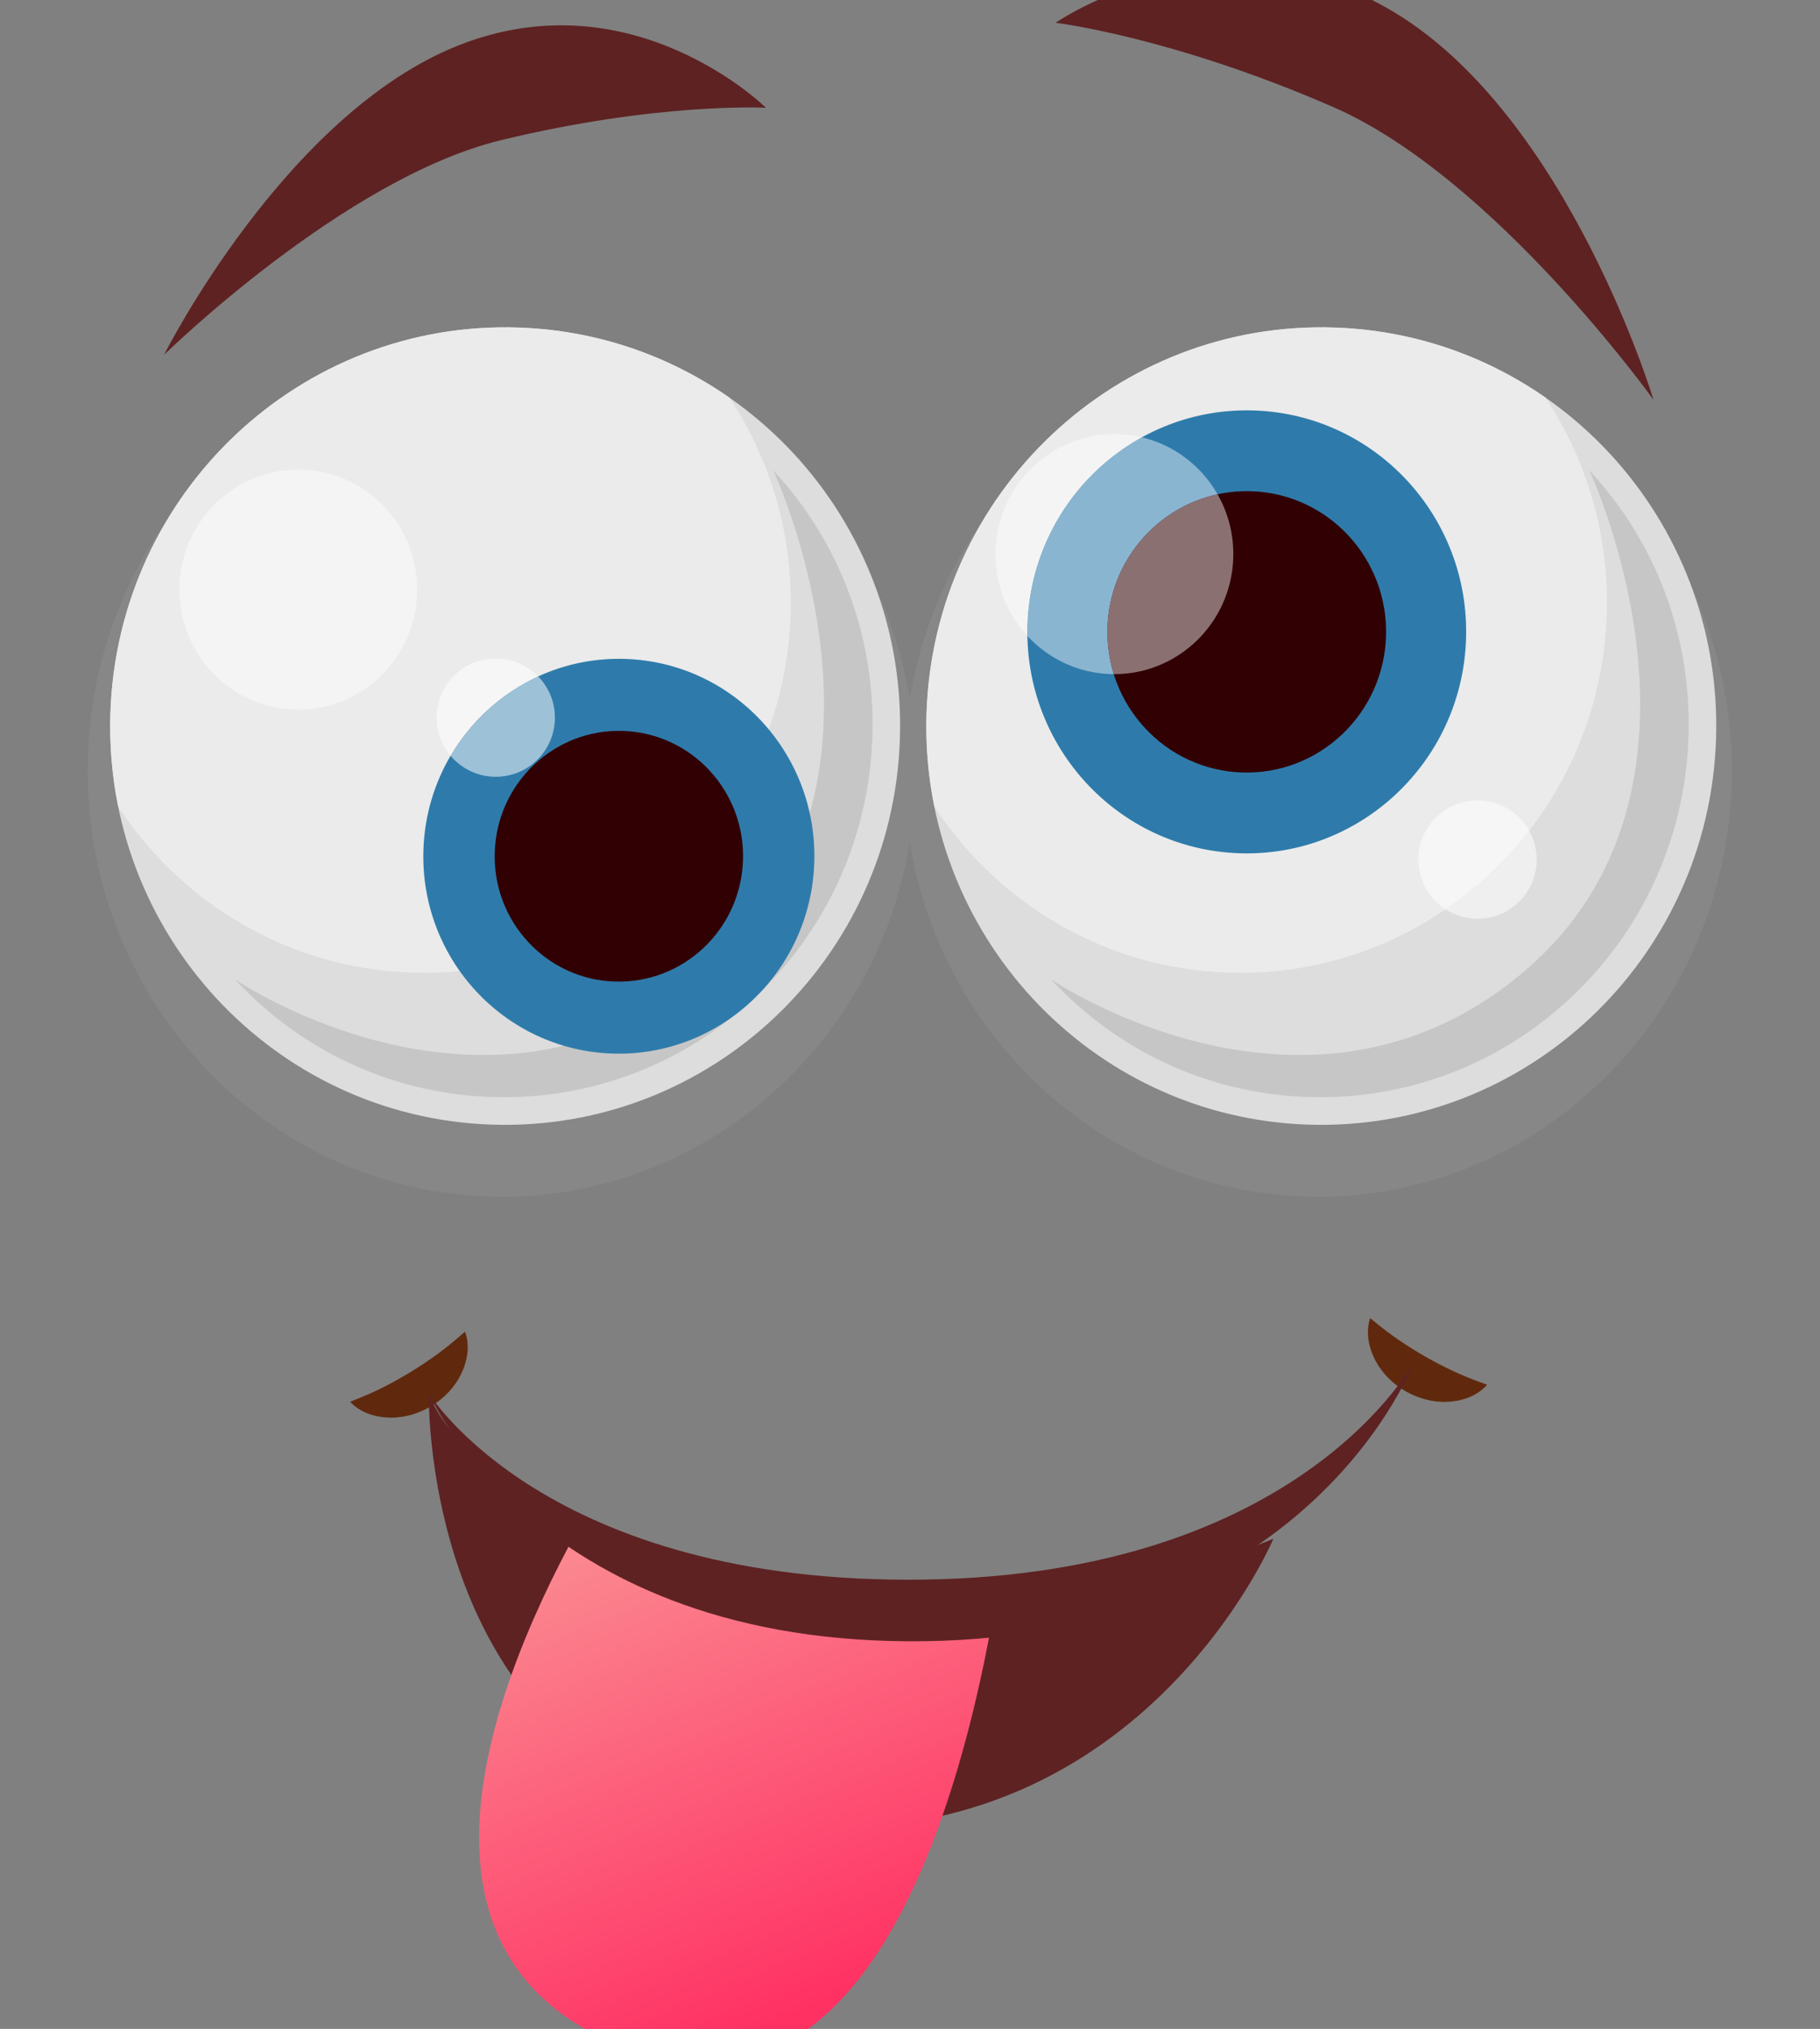 <?xml version="1.0" encoding="UTF-8" standalone="no"?>
<svg
   xmlns:dc="http://purl.org/dc/elements/1.1/"
   xmlns:cc="http://creativecommons.org/ns#"
   xmlns:rdf="http://www.w3.org/1999/02/22-rdf-syntax-ns#"
   xmlns:svg="http://www.w3.org/2000/svg"
   xmlns="http://www.w3.org/2000/svg"
   xmlns:xlink="http://www.w3.org/1999/xlink"
   xmlns:sodipodi="http://sodipodi.sourceforge.net/DTD/sodipodi-0.dtd"
   xmlns:inkscape="http://www.inkscape.org/namespaces/inkscape"
   version="1.1"
   id="svg2"
   xml:space="preserve"
   width="610"
   height="680"
   viewBox="0 0 610 680"
   sodipodi:docname="doidinho.svg"
   inkscape:version="1.0.2 (e86c870879, 2021-01-15)"><rect x="0" y="0" width="610" height="680" fill="#808080" stroke="none"/><defs
     id="defs6"><clipPath
       clipPathUnits="userSpaceOnUse"
       id="clipPath90"><path
         d="m 10357.5,14445 c -125.7,19.2 -431.21,55.4 -777.4,20 -393.47,-40.3 -726.02,-313.4 -807.88,-385.7 174.03,-138.1 401.27,-210.1 749.89,-188.7 403.82,24.7 666.29,271.9 835.39,554.4 z"
         id="path88" /></clipPath><linearGradient
       x1="0"
       y1="0"
       x2="1"
       y2="0"
       gradientUnits="userSpaceOnUse"
       gradientTransform="matrix(1585.33,0,0,-1585.33,8772.22,14183.4)"
       spreadMethod="pad"
       id="linearGradient100"><stop
         style="stop-opacity:1;stop-color:#ff4c8b"
         offset="0"
         id="stop92" /><stop
         style="stop-opacity:1;stop-color:#fa9999"
         offset="0.105"
         id="stop94" /><stop
         style="stop-opacity:1;stop-color:#fa9999"
         offset="0.303"
         id="stop96" /><stop
         style="stop-opacity:1;stop-color:#ff3163"
         offset="1"
         id="stop98" /></linearGradient><clipPath
       clipPathUnits="userSpaceOnUse"
       id="clipPath164"><path
         d="m 3006.17,8311.2 c 0,0 187.54,370.1 768.62,369 446.02,-0.8 825.84,-256.1 829.79,-413.2 2.43,-96.3 -15.88,-193.3 -307.33,-152.4 -372.38,52.3 -619.75,310 -940.17,265.7 -320.42,-44.2 -350.91,-69.1 -350.91,-69.1 z"
         id="path162" /></clipPath><linearGradient
       x1="0"
       y1="0"
       x2="1"
       y2="0"
       gradientUnits="userSpaceOnUse"
       gradientTransform="matrix(1596.29,40.239,40.239,-1596.29,3004.8,8365.3)"
       spreadMethod="pad"
       id="linearGradient174"><stop
         style="stop-opacity:1;stop-color:#ff4c8b"
         offset="0"
         id="stop166" /><stop
         style="stop-opacity:1;stop-color:#fa9999"
         offset="0.105"
         id="stop168" /><stop
         style="stop-opacity:1;stop-color:#fa9999"
         offset="0.303"
         id="stop170" /><stop
         style="stop-opacity:1;stop-color:#ff3163"
         offset="1"
         id="stop172" /></linearGradient><clipPath
       clipPathUnits="userSpaceOnUse"
       id="clipPath394"><path
         d="m 14894.8,2329.2 c -119.6,47.7 -218.1,95.6 -299.3,141.8 -57.9,-105.8 -118.3,-230.7 -164.8,-361.5 -128.2,-360.8 -150.1,-766.2 281.4,-936.1 419.6,-165.3 663.3,183.2 802.6,582 60.4,173 101.3,355.4 128.4,509.5 -243.6,-31.8 -514,-29.1 -748.3,64.3 z"
         id="path392" /></clipPath><linearGradient
       x1="0"
       y1="0"
       x2="1"
       y2="0"
       gradientUnits="userSpaceOnUse"
       gradientTransform="matrix(857.288,-2051.04,-2051.04,-857.288,14396.8,3351)"
       spreadMethod="pad"
       id="linearGradient404"><stop
         style="stop-opacity:1;stop-color:#ff4c8b"
         offset="0"
         id="stop396" /><stop
         style="stop-opacity:1;stop-color:#fa9999"
         offset="0.105"
         id="stop398" /><stop
         style="stop-opacity:1;stop-color:#fa9999"
         offset="0.303"
         id="stop400" /><stop
         style="stop-opacity:1;stop-color:#ff3163"
         offset="1"
         id="stop402" /></linearGradient><clipPath
       clipPathUnits="userSpaceOnUse"
       id="clipPath506"><path
         d="m 9581.67,8331.8 c 194.84,-0.3 346.38,56.8 451.83,132.5 -104.31,84.9 -231.69,141.8 -365.41,157.8 -195.11,23.4 -397.67,-40.8 -547.87,-166.8 104.34,-70.8 255.04,-123.2 461.45,-123.5 z"
         id="path504" /></clipPath><linearGradient
       x1="0"
       y1="0"
       x2="1"
       y2="0"
       gradientUnits="userSpaceOnUse"
       gradientTransform="matrix(913.325,0,0,-913.325,9120.22,8479.3)"
       spreadMethod="pad"
       id="linearGradient516"><stop
         style="stop-opacity:1;stop-color:#ff4c8b"
         offset="0"
         id="stop508" /><stop
         style="stop-opacity:1;stop-color:#fa9999"
         offset="0.105"
         id="stop510" /><stop
         style="stop-opacity:1;stop-color:#fa9999"
         offset="0.303"
         id="stop512" /><stop
         style="stop-opacity:1;stop-color:#ff3163"
         offset="1"
         id="stop514" /></linearGradient><clipPath
       clipPathUnits="userSpaceOnUse"
       id="clipPath90-3"><path
         d="m 10357.5,14445 c -125.7,19.2 -431.21,55.4 -777.4,20 -393.47,-40.3 -726.02,-313.4 -807.88,-385.7 174.03,-138.1 401.27,-210.1 749.89,-188.7 403.82,24.7 666.29,271.9 835.39,554.4 z"
         id="path88-6" /></clipPath><clipPath
       clipPathUnits="userSpaceOnUse"
       id="clipPath164-6"><path
         d="m 3006.17,8311.2 c 0,0 187.54,370.1 768.62,369 446.02,-0.8 825.84,-256.1 829.79,-413.2 2.43,-96.3 -15.88,-193.3 -307.33,-152.4 -372.38,52.3 -619.75,310 -940.17,265.7 -320.42,-44.2 -350.91,-69.1 -350.91,-69.1 z"
         id="path162-2" /></clipPath><clipPath
       clipPathUnits="userSpaceOnUse"
       id="clipPath394-0"><path
         d="m 14894.8,2329.2 c -119.6,47.7 -218.1,95.6 -299.3,141.8 -57.9,-105.8 -118.3,-230.7 -164.8,-361.5 -128.2,-360.8 -150.1,-766.2 281.4,-936.1 419.6,-165.3 663.3,183.2 802.6,582 60.4,173 101.3,355.4 128.4,509.5 -243.6,-31.8 -514,-29.1 -748.3,64.3 z"
         id="path392-9" /></clipPath><clipPath
       clipPathUnits="userSpaceOnUse"
       id="clipPath506-2"><path
         d="m 9581.67,8331.8 c 194.84,-0.3 346.38,56.8 451.83,132.5 -104.31,84.9 -231.69,141.8 -365.41,157.8 -195.11,23.4 -397.67,-40.8 -547.87,-166.8 104.34,-70.8 255.04,-123.2 461.45,-123.5 z"
         id="path504-6" /></clipPath><linearGradient
       inkscape:collect="always"
       xlink:href="#linearGradient404"
       id="linearGradient2939"
       gradientUnits="userSpaceOnUse"
       gradientTransform="matrix(857.288,-2051.04,-2051.04,-857.288,14396.8,3351)"
       x1="0"
       y1="0"
       x2="1"
       y2="0"
       spreadMethod="pad" /></defs><sodipodi:namedview
     pagecolor="#ffffff"
     bordercolor="#666666"
     borderopacity="1"
     objecttolerance="10"
     gridtolerance="10"
     guidetolerance="10"
     inkscape:pageopacity="0"
     inkscape:pageshadow="2"
     inkscape:window-width="1920"
     inkscape:window-height="1019"
     id="namedview4"
     showgrid="false"
     inkscape:zoom="0.11097157"
     inkscape:cx="188.74192"
     inkscape:cy="-545.20717"
     inkscape:window-x="0"
     inkscape:window-y="0"
     inkscape:window-maximized="1"
     inkscape:current-layer="g10"
     inkscape:document-rotation="0" /><g
     id="g10"
     inkscape:groupmode="layer"
     inkscape:label="ink_ext_XXXXXX"
     transform="matrix(1.333,0,0,-1.333,0,2666.667)"><g
       id="g3585"
       transform="translate(1369.745,1784.866)"><path
         d="m -1347.689,21.81 c 0,59.13 46.6,107.07 104.09,107.07 57.49,0 104.09,-47.94 104.09,-107.07 0,-59.13 -46.6,-107.06 -104.09,-107.06 -57.49,0 -104.09,47.93 -104.09,107.06"
         style="fill:#878787;fill-opacity:1;fill-rule:nonzero;stroke:none;stroke-width:0.1"
         id="path336" /><path
         d="m -1341.989,36.37 c 1.84,55.35 47.77,98.73 102.58,96.91 54.82,-1.82 97.77,-48.15 95.93,-103.5 -1.84,-55.34 -47.76,-98.73 -102.58,-96.91 -54.82,1.82 -97.76,48.16 -95.93,103.5"
         style="fill:#dddddd;fill-opacity:1;fill-rule:nonzero;stroke:none;stroke-width:0.1"
         id="path338" /><path
         d="m -1175.35,97.42 c 16.92,-18.26 25.78,-42.09 24.95,-67.1 -0.81,-24.46 -10.86,-47.29 -28.3,-64.29 -17.38,-16.93 -40.22,-26.26 -64.31,-26.26 -1.04,0 -2.05,0.02 -3.1,0.05 -24.72,0.82 -47.64,11.32 -64.54,29.55 0,0 65.32,-44.44 119.63,2.63 53.05,45.98 15.67,125.42 15.67,125.42"
         style="fill:#c6c6c6;fill-opacity:1;fill-rule:nonzero;stroke:none;stroke-width:0.1"
         id="path340" /><path
         d="m -1239.409,133.28 c -54.81,1.82 -100.74,-41.56 -102.58,-96.91 -0.26,-8.06 0.43,-15.94 1.96,-23.51 15.89,-24.32 42.84,-40.74 73.88,-41.77 50.87,-1.69 93.48,38.57 95.19,89.92 0.67,20.17 -5.07,39.05 -15.37,54.64 -15.13,10.55 -33.33,16.98 -53.08,17.63"
         style="fill:#ebebeb;fill-opacity:1;fill-rule:nonzero;stroke:none;stroke-width:0.1"
         id="path342" /><path
         d="m -1263.28,1.98 c 0.91,27.4 23.65,48.88 50.78,47.98 27.14,-0.9 48.4,-23.84 47.49,-51.24 -0.91,-27.4 -23.64,-48.88 -50.78,-47.98 -27.14,0.91 -48.4,23.85 -47.49,51.24"
         style="fill:#2e7bab;fill-opacity:1;fill-rule:nonzero;stroke:none;stroke-width:0.1"
         id="path344" /><path
         d="m -1245.35,1.39 c 0.58,17.4 15.02,31.04 32.25,30.47 17.24,-0.57 30.75,-15.14 30.17,-32.55 -0.58,-17.4 -15.02,-31.04 -32.26,-30.47 -17.24,0.57 -30.74,15.15 -30.16,32.55"
         style="fill:#310003;fill-opacity:1;fill-rule:nonzero;stroke:none;stroke-width:0.1"
         id="path346" /><path
         d="m -1294.739,37.21 c -0.34,0 -0.67,0.01 -1,0.02 -16.5,0.55 -29.43,14.5 -28.88,31.15 0.54,16.32 13.82,29.19 29.88,29.19 0.33,0 0.66,-0.01 1,-0.02 16.5,-0.54 29.42,-14.49 28.87,-31.15 -0.54,-16.32 -13.82,-29.19 -29.87,-29.19"
         style="fill:#f4f4f4;fill-opacity:1;fill-rule:nonzero;stroke:none;stroke-width:0.1"
         id="path348" /><path
         d="m -1256.459,25.61 c -2.18,2.59 -3.5,5.94 -3.5,9.59 0,8.21 6.66,14.87 14.87,14.87 4.18,0 7.96,-1.73 10.66,-4.51 -9.18,-4.21 -16.89,-11.21 -22.03,-19.95"
         style="fill:#f6f6f6;fill-opacity:1;fill-rule:nonzero;stroke:none;stroke-width:0.1"
         id="path350" /><path
         d="m -1245.09,20.33 c -4.56,0 -8.64,2.05 -11.37,5.28 5.14,8.74 12.85,15.74 22.03,19.95 2.61,-2.68 4.21,-6.33 4.21,-10.36 0,-8.22 -6.65,-14.87 -14.87,-14.87"
         style="fill:#9dc1d7;fill-opacity:1;fill-rule:nonzero;stroke:none;stroke-width:0.1"
         id="path352" /><path
         d="m -1142.479,21.81 c 0,59.13 46.6,107.07 104.09,107.07 57.48,0 104.09,-47.94 104.09,-107.07 0,-59.13 -46.61,-107.06 -104.09,-107.06 -57.49,0 -104.09,47.93 -104.09,107.06"
         style="fill:#878787;fill-opacity:1;fill-rule:nonzero;stroke:none;stroke-width:0.1"
         id="path354" /><path
         d="m -1136.78,36.37 c 1.84,55.35 47.76,98.73 102.58,96.91 54.82,-1.82 97.76,-48.15 95.93,-103.5 -1.84,-55.34 -47.77,-98.73 -102.58,-96.91 -54.82,1.82 -97.77,48.16 -95.93,103.5"
         style="fill:#dddddd;fill-opacity:1;fill-rule:nonzero;stroke:none;stroke-width:0.1"
         id="path356" /><path
         d="m -970.149,97.42 c 16.93,-18.26 25.79,-42.09 24.96,-67.1 -0.81,-24.46 -10.87,-47.29 -28.31,-64.29 -17.38,-16.93 -40.21,-26.26 -64.3,-26.26 -1.04,0 -2.06,0.02 -3.1,0.05 -24.72,0.82 -47.64,11.32 -64.54,29.55 0,0 65.32,-44.44 119.63,2.63 53.05,45.98 15.66,125.42 15.66,125.42"
         style="fill:#c6c6c6;fill-opacity:1;fill-rule:nonzero;stroke:none;stroke-width:0.1"
         id="path358" /><path
         d="m -1034.199,133.28 c -54.82,1.82 -100.74,-41.56 -102.58,-96.91 -0.27,-8.06 0.42,-15.94 1.96,-23.51 15.89,-24.32 42.83,-40.74 73.88,-41.77 50.86,-1.69 93.48,38.57 95.18,89.92 0.67,20.17 -5.07,39.05 -15.37,54.64 -15.12,10.55 -33.33,16.98 -53.07,17.63"
         style="fill:#ebebeb;fill-opacity:1;fill-rule:nonzero;stroke:none;stroke-width:0.1"
         id="path360" /><path
         d="m -1111.399,58.6 c 1.02,30.74 26.53,54.84 56.98,53.83 30.45,-1.01 54.31,-26.75 53.29,-57.49 -1.02,-30.75 -26.53,-54.85 -56.98,-53.84 -30.46,1.01 -54.31,26.76 -53.29,57.5"
         style="fill:#2e7bab;fill-opacity:1;fill-rule:nonzero;stroke:none;stroke-width:0.1"
         id="path362" /><path
         d="m -1091.29,57.93 c 0.65,19.53 16.86,34.84 36.2,34.2 19.34,-0.65 34.49,-17 33.84,-36.52 -0.64,-19.53 -16.85,-34.84 -36.19,-34.2 -19.34,0.64 -34.5,16.99 -33.85,36.52"
         style="fill:#310003;fill-opacity:1;fill-rule:nonzero;stroke:none;stroke-width:0.1"
         id="path364" /><path
         d="m -1111.429,55.75 c -5.19,5.63 -8.26,13.26 -7.98,21.56 0.54,16.31 13.82,29.18 29.87,29.18 0.34,0 0.67,0 1,-0.02 2.03,-0.06 4.01,-0.33 5.91,-0.79 -16.59,-9.13 -28.09,-26.64 -28.77,-47.08 -0.03,-0.96 -0.04,-1.91 -0.03,-2.85"
         style="fill:#f4f4f4;fill-opacity:1;fill-rule:nonzero;stroke:none;stroke-width:0.1"
         id="path366" /><path
         d="m -1089.699,46.14 c -0.28,0 -0.56,0 -0.84,0.01 -8.28,0.28 -15.66,3.93 -20.89,9.6 -0.01,0.94 0,1.89 0.03,2.85 0.68,20.44 12.18,37.95 28.77,47.08 8.15,-1.94 14.97,-7.23 19.02,-14.32 -15.37,-3.32 -27.13,-16.86 -27.68,-33.43 -0.13,-4.11 0.43,-8.08 1.59,-11.79"
         style="fill:#8ab5d0;fill-opacity:1;fill-rule:nonzero;stroke:none;stroke-width:0.1"
         id="path368" /><path
         d="m -1089.54,46.14 c -0.05,0 -0.11,0 -0.16,0 -1.16,3.71 -1.72,7.68 -1.59,11.79 0.55,16.57 12.31,30.11 27.68,33.43 2.68,-4.71 4.14,-10.21 3.95,-16.04 -0.54,-16.32 -13.82,-29.18 -29.88,-29.18"
         style="fill:#8b7072;fill-opacity:1;fill-rule:nonzero;stroke:none;stroke-width:0.1"
         id="path370" /><path
         d="m -998.24,-15.36 c -2.97,0 -5.73,0.87 -8.05,2.36 7.98,5.45 15.08,12.13 21.02,19.79 1.21,-2.15 1.9,-4.64 1.9,-7.28 0,-8.21 -6.66,-14.87 -14.87,-14.87"
         style="fill:#efefef;fill-opacity:1;fill-rule:nonzero;stroke:none;stroke-width:0.1"
         id="path372" /><path
         d="m -1006.289,-13 c -4.1,2.64 -6.82,7.26 -6.82,12.51 0,8.21 6.65,14.87 14.87,14.87 5.56,0 10.42,-3.06 12.97,-7.59 -5.94,-7.66 -13.04,-14.34 -21.02,-19.79"
         style="fill:#f6f6f6;fill-opacity:1;fill-rule:nonzero;stroke:none;stroke-width:0.1"
         id="path374" /><path
         d="m -1104.32,209.91 c 0,0 41.82,29.01 85.44,2.46 43.62,-26.56 64.88,-97.24 64.88,-97.24 0,0 -40.07,55.93 -80.51,73.58 -40.44,17.66 -69.81,21.2 -69.81,21.2"
         style="fill:#5e2222;fill-opacity:1;fill-rule:nonzero;stroke:none;stroke-width:0.1"
         id="path376" /><path
         d="m -1177.159,188.54 c 0,0 -33.32,32.94 -77.08,15.77 -43.77,-17.16 -74.25,-77.88 -74.25,-77.88 0,0 45.2,44.36 84.67,53.95 39.47,9.6 66.66,8.16 66.66,8.16"
         style="fill:#5e2222;fill-opacity:1;fill-rule:nonzero;stroke:none;stroke-width:0.1"
         id="path378" /><path
         d="m -1281.719,-136.81 c 3.47,1.36 6.07,2.48 8.5,3.73 2.41,1.23 4.6,2.45 6.75,3.77 2.15,1.31 4.23,2.7 6.43,4.28 2.22,1.6 4.41,3.39 7.22,5.85 1.29,-3.56 0.6,-7.41 -1,-10.7 -1.63,-3.31 -4.28,-6.08 -7.43,-7.99 -3.14,-1.91 -6.82,-3.01 -10.5,-2.93 -3.66,0.09 -7.4,1.23 -9.97,3.99"
         style="fill:#60290d;fill-opacity:1;fill-rule:nonzero;stroke:none;stroke-width:0.1"
         id="path380" /><path
         d="m -995.83,-132.53 c -2.49,-2.84 -6.19,-4.09 -9.84,-4.29 -3.69,-0.19 -7.39,0.8 -10.59,2.61 -3.2,1.82 -5.94,4.51 -7.66,7.77 -1.7,3.24 -2.5,7.07 -1.32,10.67 2.88,-2.38 5.12,-4.11 7.39,-5.64 2.24,-1.51 4.36,-2.83 6.55,-4.09 2.19,-1.25 4.41,-2.4 6.86,-3.56 2.47,-1.17 5.1,-2.21 8.61,-3.47"
         style="fill:#60290d;fill-opacity:1;fill-rule:nonzero;stroke:none;stroke-width:0.1"
         id="path382" /><path
         d="m -1261.929,-134.68 c 0,0 -2.23,-100.03 88.14,-108.66 90.37,-8.63 124.22,72.1 124.22,72.1 0,0 -84.66,-36.4 -145.19,-12.27 -60.53,24.14 -67.17,48.83 -67.17,48.83"
         style="fill:#5e2222;fill-opacity:1;fill-rule:nonzero;stroke:none;stroke-width:0.1"
         id="path384" /><path
         d="m -1194.759,-183.51 c -11.96,4.77 -21.81,9.56 -29.93,14.18 -5.79,-10.58 -11.83,-23.07 -16.48,-36.15 12.87,-18.71 33.68,-34.64 67.38,-37.86 15.25,-1.46 28.88,-0.36 41.02,2.45 6.04,17.3 10.13,35.54 12.84,50.95 -24.36,-3.18 -51.4,-2.91 -74.83,6.43"
         style="fill:#5e2222;fill-opacity:1;fill-rule:nonzero;stroke:none;stroke-width:0.1"
         id="path386" /><g
         id="g388"
         transform="matrix(0.1,0,0,0.1,-2684.24,-416.43)"><g
           id="g390"
           clip-path="url(#clipPath394)"><path
             d="m 14894.8,2329.2 c -119.6,47.7 -218.1,95.6 -299.3,141.8 -57.9,-105.8 -118.3,-230.7 -164.8,-361.5 -128.2,-360.8 -150.1,-766.2 281.4,-936.1 419.6,-165.3 663.3,183.2 802.6,582 60.4,173 101.3,355.4 128.4,509.5 -243.6,-31.8 -514,-29.1 -748.3,64.3"
             style="fill:url(#linearGradient2939);fill-opacity:1;fill-rule:nonzero;stroke:none"
             id="path406" /></g></g><path
         d="m -1261.929,-134.68 c 0,0 29.5,-48.26 124.68,-46.84 95.17,1.42 123.14,54.97 123.14,54.97 0,0 -25.53,-69.01 -122.91,-70.46 -97.39,-1.46 -124.91,62.33 -124.91,62.33"
         style="fill:#5e2222;fill-opacity:1;fill-rule:nonzero;stroke:none;stroke-width:0.1"
         id="path408" /></g></g></svg>
